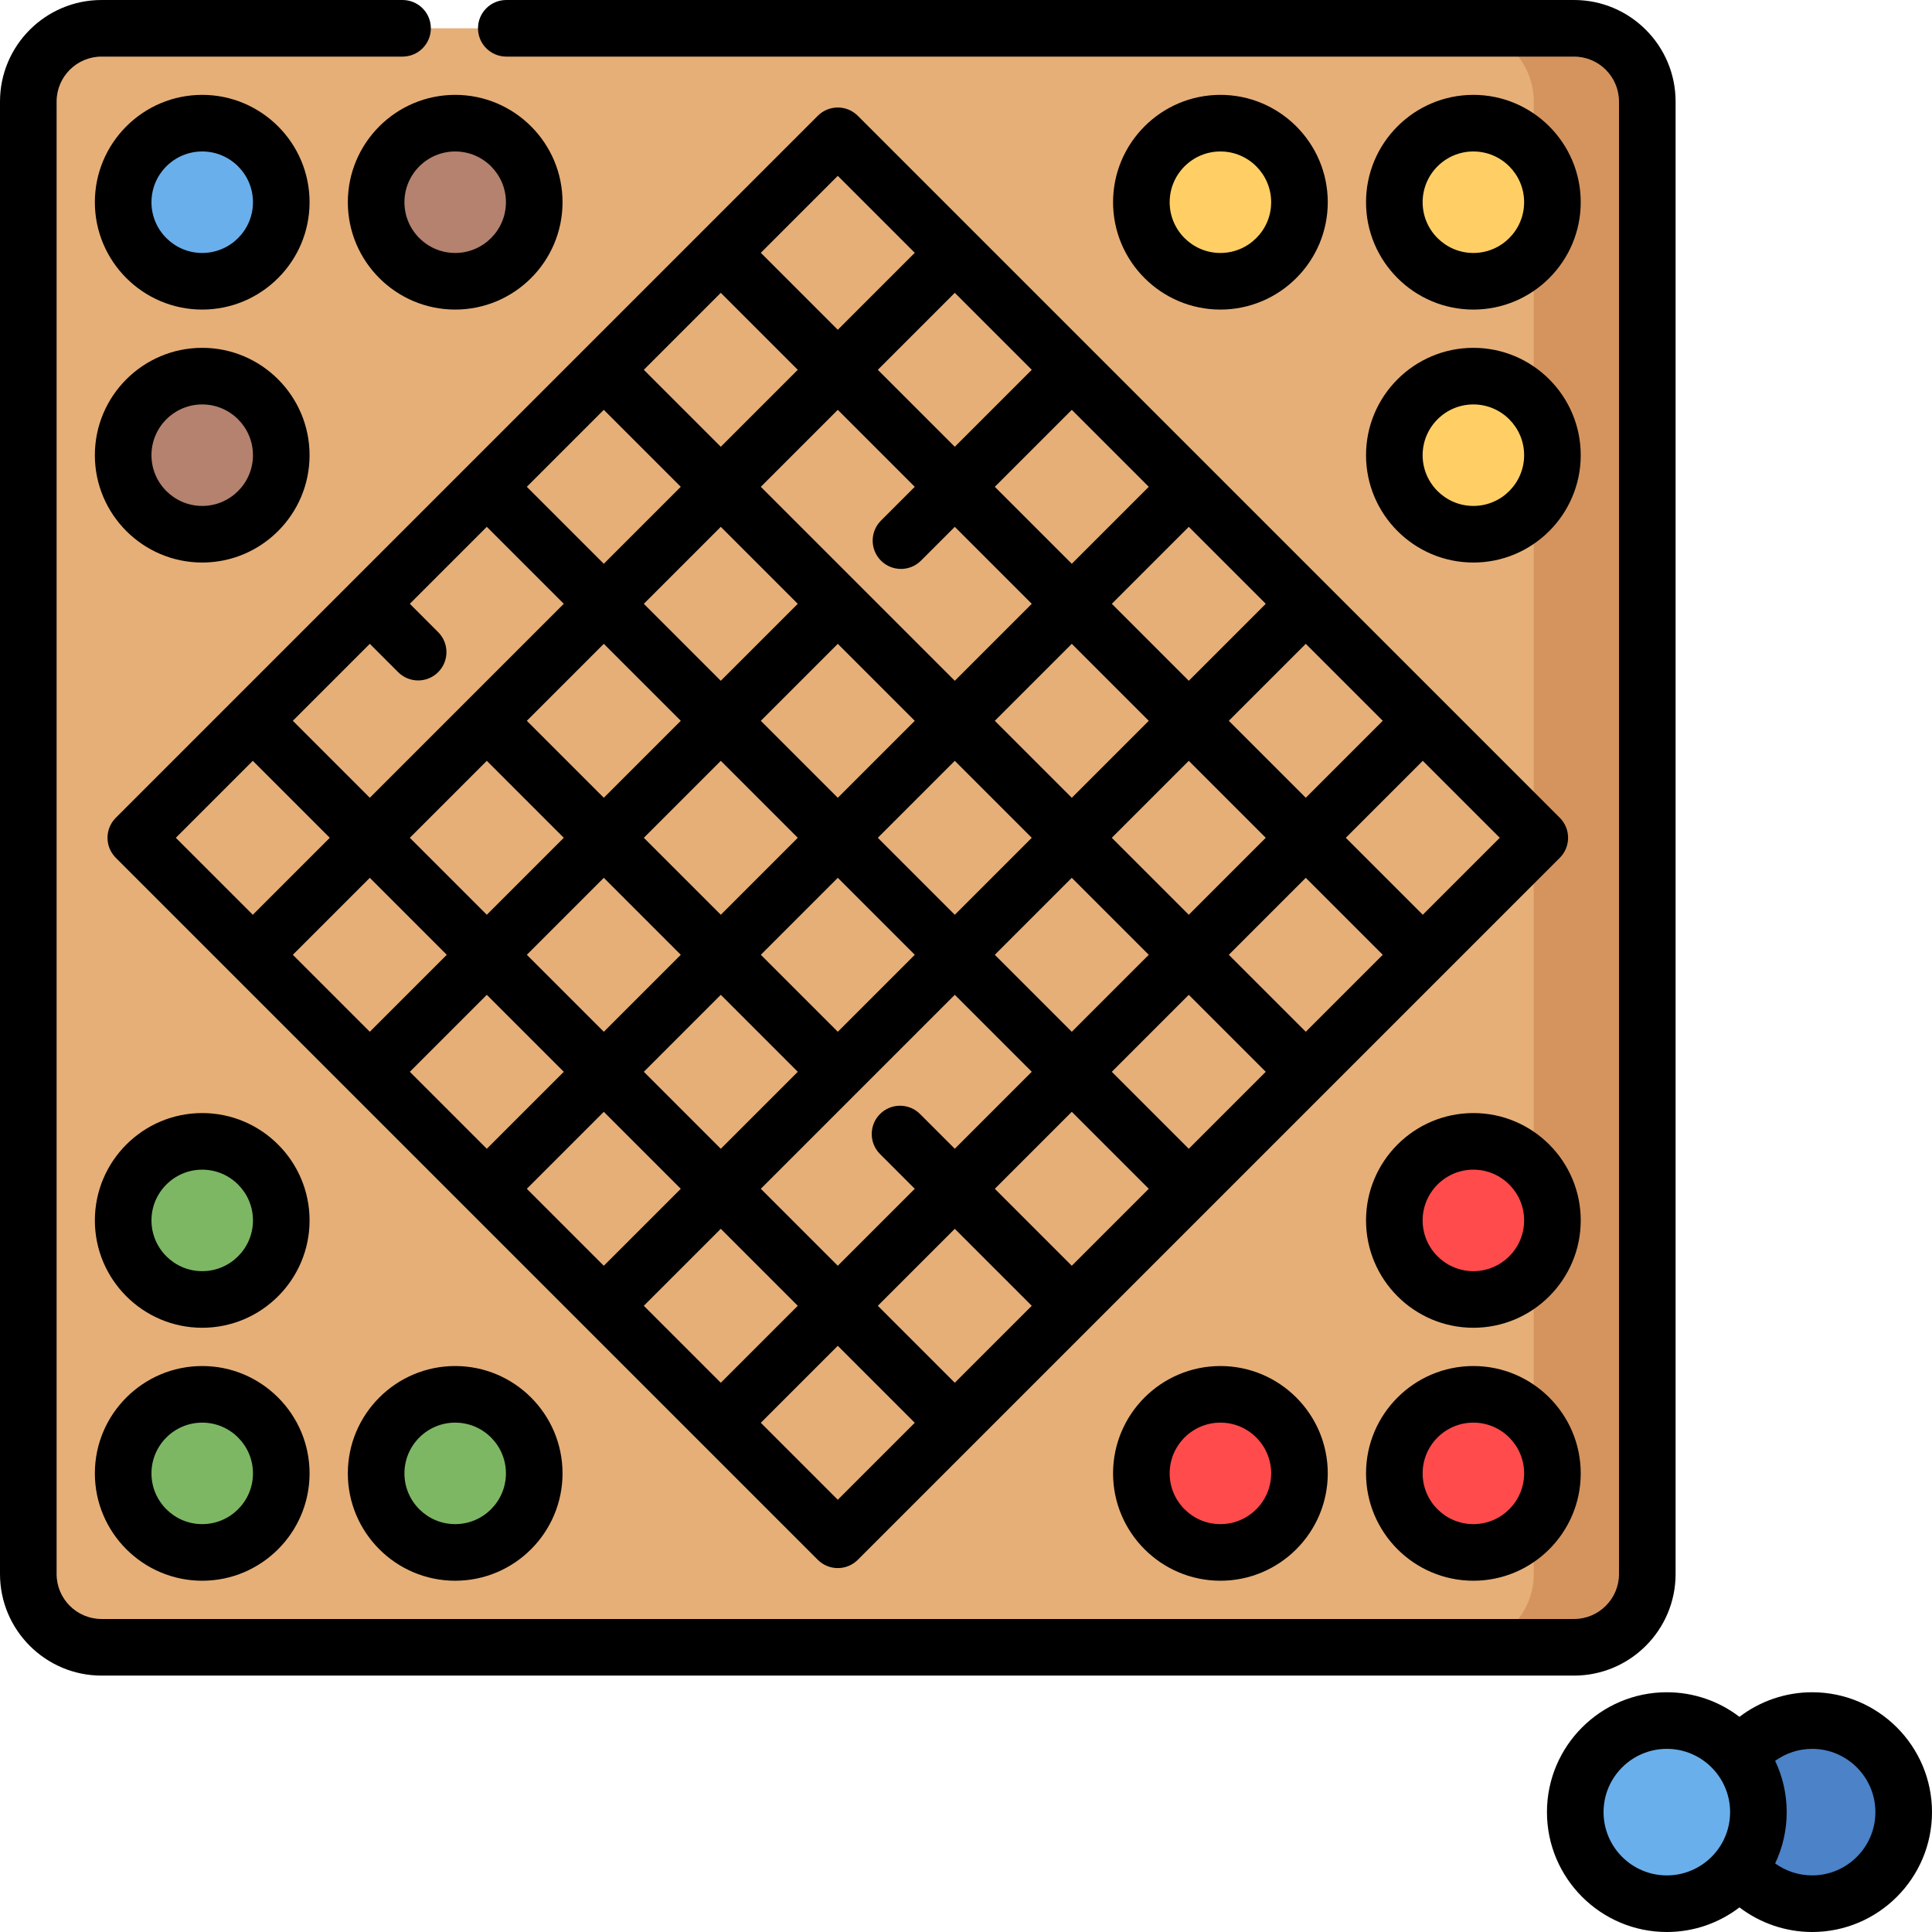 <?xml version="1.0"?>
<svg xmlns="http://www.w3.org/2000/svg" xmlns:xlink="http://www.w3.org/1999/xlink" xmlns:svgjs="http://svgjs.com/svgjs" version="1.1" width="512" height="512" x="0" y="0" viewBox="0 0 512 512" style="enable-background:new 0 0 512 512" xml:space="preserve" class=""><g transform="matrix(1,0,0,1,0,0)">
<path xmlns="http://www.w3.org/2000/svg" style="" d="M416.551,436.551H27.5c-11.046,0-20-8.954-20-20V27.5c0-11.046,8.954-20,20-20h389.051  c11.046,0,20,8.954,20,20v389.051C436.551,427.596,427.596,436.551,416.551,436.551z" fill="#e6af78" data-original="#e6af78" class=""/>
<path xmlns="http://www.w3.org/2000/svg" style="" d="M436.551,26.914v390.223c0,10.722-8.692,19.414-19.414,19.414h-30.092  c10.722,0,19.414-8.692,19.414-19.414V26.914c0-10.722-8.692-19.414-19.414-19.414h30.092  C427.859,7.5,436.551,16.192,436.551,26.914z" fill="#d5945e" data-original="#d5945e" class=""/>
<path xmlns="http://www.w3.org/2000/svg" style="" d="M141.578,53.589c0,11.57-9.38,20.95-20.95,20.95s-20.95-9.38-20.95-20.95s9.38-20.95,20.95-20.95  C132.199,32.64,141.578,42.019,141.578,53.589z M53.589,99.679c-11.57,0-20.95,9.38-20.95,20.95s9.38,20.95,20.95,20.95  s20.95-9.38,20.95-20.95S65.16,99.679,53.589,99.679z" fill="#b4826e" data-original="#b4826e" class=""/>
<path xmlns="http://www.w3.org/2000/svg" style="" d="M369.512,53.589c0-11.57,9.38-20.95,20.95-20.95s20.95,9.38,20.95,20.95s-9.38,20.95-20.95,20.95  C378.891,74.539,369.512,65.16,369.512,53.589z M390.461,99.679c-11.57,0-20.95,9.38-20.95,20.95s9.38,20.95,20.95,20.95  s20.95-9.38,20.95-20.95S402.032,99.679,390.461,99.679z M323.422,32.64c-11.57,0-20.95,9.38-20.95,20.95s9.38,20.95,20.95,20.95  s20.95-9.38,20.95-20.95S334.992,32.64,323.422,32.64z" fill="#ffcf65" data-original="#ffcf65" class=""/>
<path xmlns="http://www.w3.org/2000/svg" style="" d="M74.539,390.461c0,11.57-9.38,20.95-20.95,20.95s-20.95-9.379-20.95-20.95  c0-11.57,9.38-20.95,20.95-20.95S74.539,378.891,74.539,390.461z M120.629,369.512c-11.57,0-20.95,9.38-20.95,20.95  s9.38,20.95,20.95,20.95s20.95-9.379,20.95-20.95C141.578,378.891,132.199,369.512,120.629,369.512z M53.589,302.472  c-11.57,0-20.95,9.38-20.95,20.95s9.38,20.95,20.95,20.95s20.95-9.379,20.95-20.95C74.539,311.852,65.16,302.472,53.589,302.472z" fill="#7db764" data-original="#7db764" class=""/>
<path xmlns="http://www.w3.org/2000/svg" style="" d="M411.411,390.461c0,11.57-9.38,20.95-20.95,20.95s-20.95-9.379-20.95-20.95  c0-11.57,9.38-20.95,20.95-20.95C402.032,369.512,411.411,378.891,411.411,390.461z M390.461,344.372  c11.57,0,20.95-9.379,20.95-20.95c0-11.57-9.38-20.95-20.95-20.95s-20.95,9.38-20.95,20.95  C369.512,334.992,378.891,344.372,390.461,344.372z M323.422,369.512c-11.57,0-20.95,9.38-20.95,20.95s9.38,20.95,20.95,20.95  s20.95-9.379,20.95-20.95S334.992,369.512,323.422,369.512z" fill="#ff4b4b" data-original="#ff4b4b"/>
<path xmlns="http://www.w3.org/2000/svg" style="" d="M480.232,504.5c-13.403,0-24.268-10.865-24.268-24.268s10.865-24.268,24.268-24.268  S504.5,466.83,504.5,480.232S493.635,504.5,480.232,504.5z" fill="#4b82c8" data-original="#4b82c8" class=""/>
<path xmlns="http://www.w3.org/2000/svg" style="" d="M74.539,53.589c0,11.57-9.38,20.95-20.95,20.95s-20.95-9.38-20.95-20.95s9.38-20.95,20.95-20.95  S74.539,42.019,74.539,53.589z M441.728,455.965c-13.403,0-24.268,10.865-24.268,24.268s10.865,24.268,24.268,24.268  s24.268-10.865,24.268-24.268S455.13,455.965,441.728,455.965z" fill="#69afeb" data-original="#69afeb" class=""/>
<path xmlns="http://www.w3.org/2000/svg" d="M417.137,444.051H26.914C12.073,444.051,0,431.978,0,417.137V26.914C0,12.073,12.073,0,26.914,0h79.767  c4.143,0,7.5,3.357,7.5,7.5s-3.357,7.5-7.5,7.5H26.914C20.345,15,15,20.345,15,26.914v390.223c0,6.569,5.345,11.914,11.914,11.914  h390.223c6.569,0,11.914-5.345,11.914-11.914V26.914c0-6.569-5.345-11.914-11.914-11.914H134.176c-4.143,0-7.5-3.357-7.5-7.5  s3.357-7.5,7.5-7.5h282.961c14.841,0,26.914,12.073,26.914,26.914v390.223C444.051,431.978,431.978,444.051,417.137,444.051z   M25.14,53.59c0-15.688,12.763-28.45,28.45-28.45s28.449,12.763,28.449,28.45S69.276,82.039,53.59,82.039  C37.902,82.039,25.14,69.276,25.14,53.59z M40.14,53.59c0,7.416,6.034,13.449,13.45,13.449s13.449-6.033,13.449-13.449  S61.006,40.14,53.59,40.14S40.14,46.174,40.14,53.59z M149.078,53.59c0,15.687-12.763,28.449-28.449,28.449  c-15.688,0-28.45-12.763-28.45-28.449c0-15.688,12.763-28.45,28.45-28.45C136.315,25.14,149.078,37.902,149.078,53.59z   M134.078,53.59c0-7.416-6.033-13.45-13.449-13.45s-13.45,6.034-13.45,13.45s6.034,13.449,13.45,13.449  C128.045,67.039,134.078,61.006,134.078,53.59z M25.14,120.629c0-15.688,12.763-28.45,28.45-28.45s28.449,12.763,28.449,28.45  s-12.763,28.449-28.449,28.449C37.902,149.078,25.14,136.315,25.14,120.629z M40.14,120.629c0,7.416,6.034,13.449,13.45,13.449  s13.449-6.033,13.449-13.449s-6.033-13.45-13.449-13.45S40.14,113.213,40.14,120.629z M362.012,53.59  c0-15.688,12.763-28.45,28.449-28.45c15.688,0,28.45,12.763,28.45,28.45s-12.763,28.449-28.45,28.449S362.012,69.276,362.012,53.59z   M377.012,53.59c0,7.416,6.033,13.449,13.449,13.449s13.45-6.033,13.45-13.449s-6.034-13.45-13.45-13.45  S377.012,46.174,377.012,53.59z M362.012,120.629c0-15.688,12.763-28.45,28.449-28.45c15.688,0,28.45,12.763,28.45,28.45  s-12.763,28.449-28.45,28.449S362.012,136.315,362.012,120.629z M377.012,120.629c0,7.416,6.033,13.449,13.449,13.449  s13.45-6.033,13.45-13.449s-6.034-13.45-13.45-13.45S377.012,113.213,377.012,120.629z M323.422,82.039  c-15.687,0-28.449-12.763-28.449-28.449c0-15.688,12.763-28.45,28.449-28.45c15.688,0,28.45,12.763,28.45,28.45  C351.872,69.276,339.109,82.039,323.422,82.039z M323.422,67.039c7.416,0,13.45-6.033,13.45-13.449s-6.034-13.45-13.45-13.45  s-13.449,6.034-13.449,13.45S316.006,67.039,323.422,67.039z M82.039,390.461c0,15.688-12.763,28.45-28.449,28.45  c-15.688,0-28.45-12.763-28.45-28.45s12.763-28.449,28.45-28.449C69.276,362.012,82.039,374.774,82.039,390.461z M67.039,390.461  c0-7.416-6.033-13.449-13.449-13.449s-13.45,6.033-13.45,13.449s6.034,13.45,13.45,13.45S67.039,397.877,67.039,390.461z   M120.629,362.012c15.687,0,28.449,12.763,28.449,28.449c0,15.688-12.763,28.45-28.449,28.45c-15.688,0-28.45-12.763-28.45-28.45  S104.941,362.012,120.629,362.012z M120.629,377.012c-7.416,0-13.45,6.033-13.45,13.449s6.034,13.45,13.45,13.45  s13.449-6.034,13.449-13.45S128.045,377.012,120.629,377.012z M82.039,323.422c0,15.688-12.763,28.45-28.449,28.45  c-15.688,0-28.45-12.763-28.45-28.45s12.763-28.449,28.45-28.449C69.276,294.973,82.039,307.735,82.039,323.422z M67.039,323.422  c0-7.416-6.033-13.449-13.449-13.449s-13.45,6.033-13.45,13.449s6.034,13.45,13.45,13.45S67.039,330.838,67.039,323.422z   M418.911,390.461c0,15.688-12.763,28.45-28.45,28.45s-28.449-12.763-28.449-28.45s12.763-28.449,28.449-28.449  C406.148,362.012,418.911,374.774,418.911,390.461z M403.911,390.461c0-7.416-6.034-13.449-13.45-13.449  s-13.449,6.033-13.449,13.449s6.033,13.45,13.449,13.45S403.911,397.877,403.911,390.461z M418.911,323.422  c0,15.688-12.763,28.45-28.45,28.45s-28.449-12.763-28.449-28.45s12.763-28.449,28.449-28.449  C406.148,294.973,418.911,307.735,418.911,323.422z M403.911,323.422c0-7.416-6.034-13.449-13.45-13.449  s-13.449,6.033-13.449,13.449s6.033,13.45,13.449,13.45S403.911,330.838,403.911,323.422z M351.872,390.461  c0,15.688-12.763,28.45-28.45,28.45s-28.449-12.763-28.449-28.45s12.763-28.449,28.449-28.449  C339.109,362.012,351.872,374.774,351.872,390.461z M336.872,390.461c0-7.416-6.034-13.449-13.45-13.449  s-13.449,6.033-13.449,13.449s6.033,13.45,13.449,13.45S336.872,397.877,336.872,390.461z M413.363,216.722  c2.929,2.93,2.929,7.678,0,10.607L227.329,413.363c-1.465,1.464-3.385,2.196-5.304,2.196s-3.839-0.732-5.304-2.196L30.688,227.329  c-2.929-2.93-2.929-7.678,0-10.607L216.722,30.688c2.93-2.928,7.678-2.928,10.607,0L413.363,216.722z M284.037,108.609  l-20.399,20.399l20.398,20.398l20.399-20.399L284.037,108.609z M315.043,139.615l-20.399,20.399l20.398,20.398l20.399-20.399  L315.043,139.615z M346.048,170.621l-20.399,20.399l20.398,20.398l20.399-20.399L346.048,170.621z M366.447,253.032l-20.399-20.399  l-20.398,20.398l20.399,20.399L366.447,253.032z M335.441,284.038l-20.399-20.399l-20.398,20.398l20.399,20.399L335.441,284.038z   M304.436,315.043l-20.399-20.399l-20.398,20.398l20.399,20.399L304.436,315.043z M273.43,346.049l-20.399-20.399l-20.398,20.398  l20.399,20.399L273.43,346.049z M191.019,366.447l20.399-20.399L191.02,325.65l-20.399,20.399L191.019,366.447z M160.013,335.441  l20.399-20.399l-20.398-20.398l-20.399,20.399L160.013,335.441z M129.008,304.436l20.399-20.399l-20.398-20.398l-20.399,20.399  L129.008,304.436z M98.002,273.43l20.399-20.399l-20.398-20.398l-20.399,20.399L98.002,273.43z M77.604,191.019l20.399,20.399  l51.404-51.404l-20.399-20.399l-20.399,20.398l7.508,7.509c2.929,2.929,2.929,7.678-0.001,10.606  c-1.464,1.464-3.384,2.196-5.303,2.196c-1.92,0-3.839-0.732-5.304-2.197l-7.507-7.508L77.604,191.019z M139.615,129.008  l20.399,20.399l20.398-20.398l-20.399-20.399L139.615,129.008z M170.621,98.002l20.399,20.399l20.398-20.398l-20.399-20.399  L170.621,98.002z M233.463,137.97l8.961-8.961l-20.398-20.398l-20.398,20.398l51.404,51.404l20.398-20.398l-20.398-20.398  l-8.961,8.961c-1.465,1.464-3.385,2.196-5.304,2.196s-3.839-0.732-5.304-2.196C230.534,145.647,230.534,140.899,233.463,137.97z   M273.429,222.025l-20.398-20.398l-20.398,20.398l20.398,20.398L273.429,222.025z M263.638,253.031l20.398,20.398l20.398-20.398  l-20.398-20.398L263.638,253.031z M222.025,170.622l-20.398,20.398l20.398,20.398l20.398-20.398L222.025,170.622z M211.417,160.014  l-20.398-20.398l-20.398,20.398l20.398,20.398L211.417,160.014z M160.014,170.622l-20.398,20.398l20.398,20.398l20.398-20.398  L160.014,170.622z M170.622,222.025l20.398,20.398l20.398-20.398l-20.398-20.398L170.622,222.025z M160.014,232.633l-20.398,20.398  l20.398,20.398l20.398-20.398L160.014,232.633z M170.622,284.037l20.398,20.398l20.398-20.398l-20.398-20.398L170.622,284.037z   M242.423,253.031l-20.398-20.398l-20.398,20.398l20.398,20.398L242.423,253.031z M284.036,211.418l20.398-20.398l-20.398-20.398  l-20.398,20.398L284.036,211.418z M108.61,222.025l20.398,20.398l20.398-20.398l-20.398-20.398L108.61,222.025z M222.025,335.44  l20.398-20.398l-9.208-9.208c-2.929-2.93-2.929-7.678,0-10.607c2.93-2.928,7.678-2.928,10.607,0l9.208,9.208l20.398-20.398  l-20.398-20.398l-51.404,51.404L222.025,335.44z M335.44,222.025l-20.398-20.398l-20.398,20.398l20.398,20.398L335.44,222.025z   M273.43,98.002l-20.398-20.398l-20.399,20.399l20.398,20.398L273.43,98.002z M201.626,66.997l20.399,20.399l20.399-20.399  l-20.399-20.399L201.626,66.997z M46.598,222.025l20.399,20.399l20.399-20.399l-20.399-20.399L46.598,222.025z M242.424,377.054  l-20.399-20.399l-20.399,20.399l20.399,20.399L242.424,377.054z M397.453,222.025l-20.399-20.399l-20.399,20.399l20.399,20.399  L397.453,222.025z M512,480.232C512,497.749,497.749,512,480.232,512c-6.992,0-13.76-2.334-19.256-6.519  c-5.345,4.085-12.017,6.519-19.249,6.519c-17.517,0-31.768-14.251-31.768-31.768s14.251-31.768,31.768-31.768  c7.23,0,13.901,2.433,19.246,6.517c5.491-4.187,12.245-6.517,19.259-6.517C497.749,448.465,512,462.716,512,480.232z   M458.495,480.232c0-9.246-7.521-16.768-16.768-16.768s-16.768,7.521-16.768,16.768S432.481,497,441.728,497  S458.495,489.479,458.495,480.232z M497,480.232c0-9.246-7.521-16.768-16.768-16.768c-3.548,0-6.968,1.134-9.799,3.174  c1.961,4.124,3.062,8.731,3.062,13.593c0,4.864-1.102,9.474-3.064,13.599c2.834,2.039,6.265,3.168,9.802,3.168  C489.479,497,497,489.479,497,480.232z" fill="#000000" data-original="#000000" style="" class=""/>
<g xmlns="http://www.w3.org/2000/svg">
</g>
<g xmlns="http://www.w3.org/2000/svg">
</g>
<g xmlns="http://www.w3.org/2000/svg">
</g>
<g xmlns="http://www.w3.org/2000/svg">
</g>
<g xmlns="http://www.w3.org/2000/svg">
</g>
<g xmlns="http://www.w3.org/2000/svg">
</g>
<g xmlns="http://www.w3.org/2000/svg">
</g>
<g xmlns="http://www.w3.org/2000/svg">
</g>
<g xmlns="http://www.w3.org/2000/svg">
</g>
<g xmlns="http://www.w3.org/2000/svg">
</g>
<g xmlns="http://www.w3.org/2000/svg">
</g>
<g xmlns="http://www.w3.org/2000/svg">
</g>
<g xmlns="http://www.w3.org/2000/svg">
</g>
<g xmlns="http://www.w3.org/2000/svg">
</g>
<g xmlns="http://www.w3.org/2000/svg">
</g>
</g></svg>
